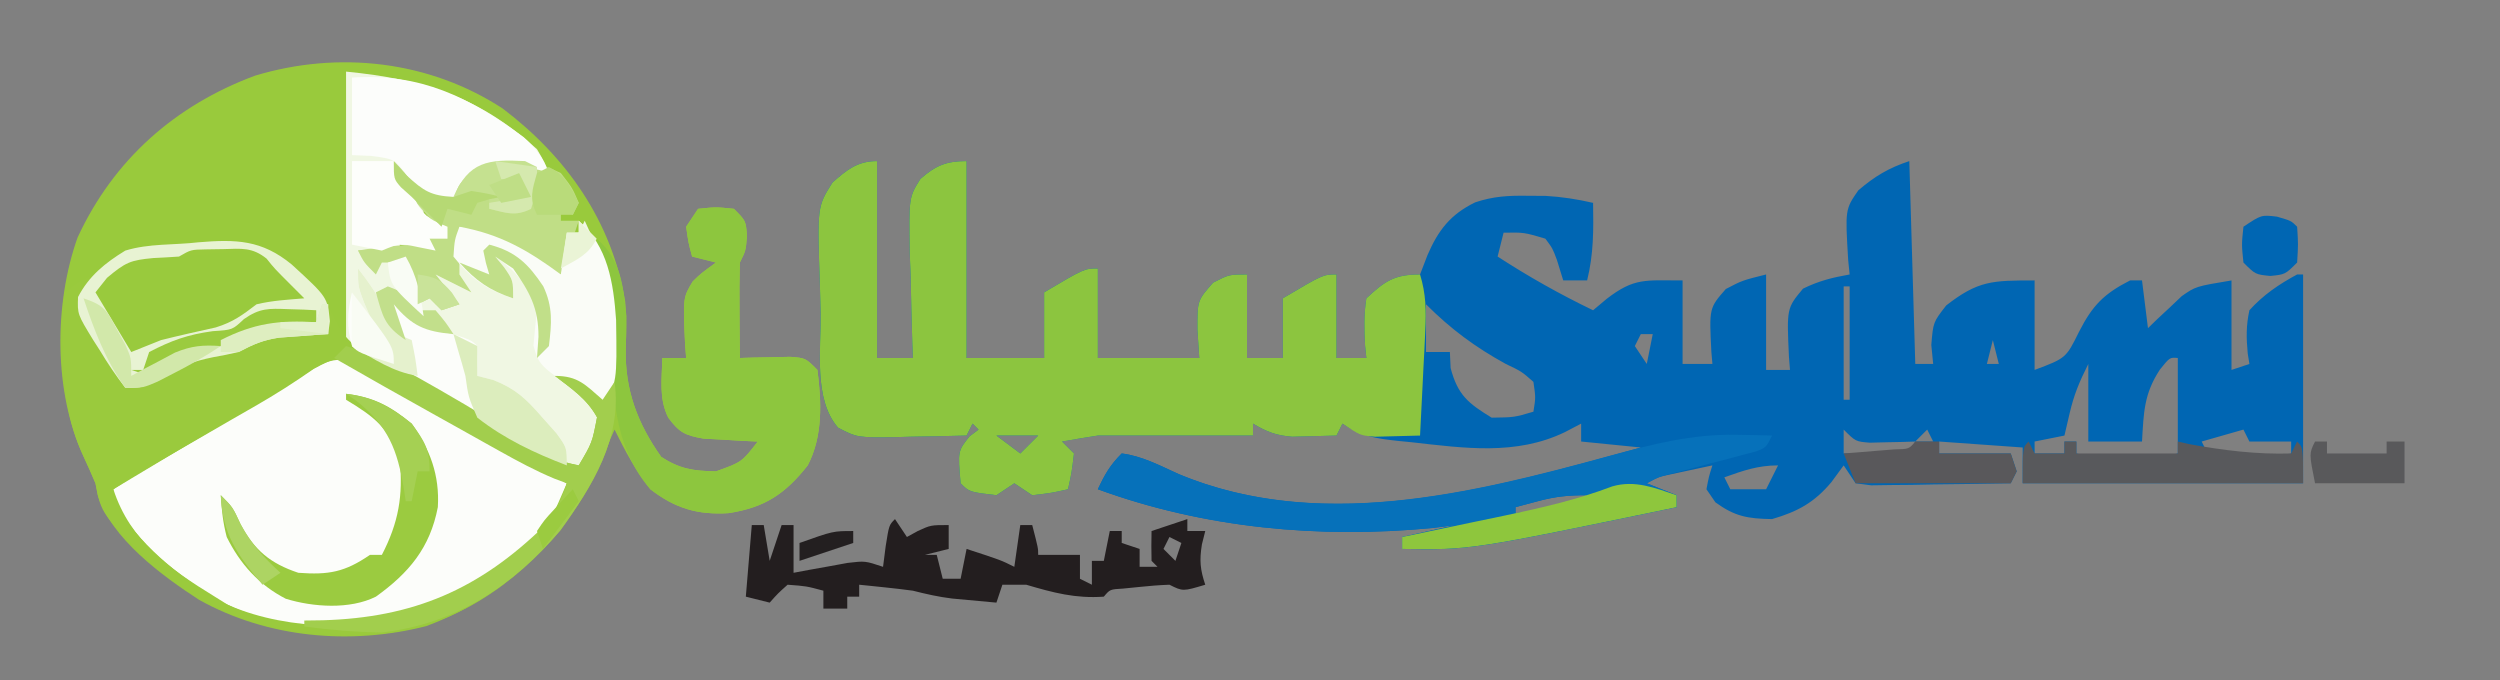 <?xml version="1.0" encoding="UTF-8"?>
<svg version="1.1" xmlns="http://www.w3.org/2000/svg" width="419" height="114">
<rect width="100%" height="100%" fill="#808080" stroke="none"/>
<path d="M0 0 C10.695 8.09 18.301 18.913 20.531 32.316 C20.767 35.011 20.716 37.61 20.625 40.312 C20.488 47.194 22.609 52.786 26.562 58.375 C29.689 60.429 32.023 60.748 35.75 60.812 C40.074 59.265 40.074 59.265 42.75 55.812 C41.919 55.775 41.087 55.738 40.23 55.699 C39.144 55.633 38.057 55.568 36.938 55.5 C35.319 55.413 35.319 55.413 33.668 55.324 C30.538 54.775 29.609 54.314 27.75 51.812 C26.143 48.598 26.693 45.376 26.75 41.812 C28.07 41.812 29.39 41.812 30.75 41.812 C30.692 41.076 30.634 40.34 30.574 39.582 C30.21 31.707 30.21 31.707 31.863 28.969 C33.25 27.625 33.25 27.625 35.75 25.812 C33.77 25.317 33.77 25.317 31.75 24.812 C31.125 22.5 31.125 22.5 30.75 19.812 C31.74 18.328 31.74 18.328 32.75 16.812 C35.75 16.5 35.75 16.5 38.75 16.812 C40.75 18.812 40.75 18.812 40.938 21.312 C40.75 23.812 40.75 23.812 39.75 25.812 C39.678 28.53 39.657 31.221 39.688 33.938 C39.692 34.692 39.697 35.446 39.701 36.223 C39.713 38.086 39.731 39.949 39.75 41.812 C40.906 41.778 40.906 41.778 42.086 41.742 C43.089 41.724 44.092 41.706 45.125 41.688 C46.123 41.664 47.12 41.641 48.148 41.617 C50.75 41.812 50.75 41.812 52.75 43.812 C53.45 49.18 53.686 54.915 51.125 59.812 C47.314 64.626 43.925 66.866 37.875 67.812 C32.662 68.134 28.884 67.018 24.75 63.812 C22.248 60.653 20.529 57.402 18.75 53.812 C18.349 54.707 17.948 55.602 17.535 56.523 C11.063 70.49 2.054 81.233 -12.812 86.75 C-25.535 89.996 -39.446 88.73 -50.887 82.34 C-57.039 78.354 -65.637 72.057 -67.871 64.793 C-67.996 64.139 -68.121 63.486 -68.25 62.812 C-68.889 61.3 -69.557 59.8 -70.25 58.312 C-75.263 47.55 -75.215 32.747 -71.25 21.625 C-65.225 8.599 -54.945 -0.497 -41.539 -5.496 C-27.477 -9.744 -12.286 -8.016 0 0 Z " fill="#99CA3C" transform="translate(84.25,18.188)"/>
<path d="M0 0 C0 10.89 0 21.78 0 33 C1.98 33 3.96 33 6 33 C5.969 32.178 5.937 31.356 5.905 30.509 C5.78 26.777 5.702 23.046 5.625 19.312 C5.575 18.019 5.524 16.725 5.473 15.393 C5.328 6.075 5.328 6.075 7.257 2.99 C9.818 0.745 11.598 0 15 0 C15 10.89 15 21.78 15 33 C19.29 33 23.58 33 28 33 C28 29.37 28 25.74 28 22 C34.75 18 34.75 18 37 18 C37 22.95 37 27.9 37 33 C42.61 33 48.22 33 54 33 C53.845 30.649 53.845 30.649 53.688 28.25 C53.674 23.37 53.674 23.37 56.312 20.375 C59 19 59 19 62 19 C62 23.62 62 28.24 62 33 C63.98 33 65.96 33 68 33 C68 29.7 68 26.4 68 23 C74.75 19 74.75 19 77 19 C77 23.62 77 28.24 77 33 C78.65 33 80.3 33 82 33 C81.896 31.987 81.896 31.987 81.789 30.953 C81.622 28.198 81.576 25.73 82 23 C85.118 20.09 86.723 19 91 19 C91.412 17.927 91.825 16.855 92.25 15.75 C94.052 11.583 96.092 8.925 100.258 6.906 C103.331 5.891 105.771 5.767 109 5.812 C110.011 5.819 111.021 5.825 112.062 5.832 C114.805 5.989 117.327 6.386 120 7 C120.077 11.516 120.102 15.591 119 20 C117.68 20 116.36 20 115 20 C114.649 18.866 114.299 17.731 113.938 16.562 C113.206 14.607 113.206 14.607 112 13 C108.411 11.938 108.411 11.938 105 12 C104.67 13.32 104.34 14.64 104 16 C109.189 19.367 114.427 22.313 120 25 C121.145 24.041 121.145 24.041 122.312 23.062 C126.932 19.517 128.734 20 135 20 C135 24.62 135 29.24 135 34 C136.65 34 138.3 34 140 34 C139.913 32.987 139.913 32.987 139.824 31.953 C139.453 24.622 139.453 24.622 142.25 21.438 C145 20 145 20 149 19 C149 24.28 149 29.56 149 35 C150.32 35 151.64 35 153 35 C152.913 33.879 152.913 33.879 152.824 32.734 C152.454 24.655 152.454 24.655 155.188 21.375 C157.871 20.063 160.085 19.519 163 19 C162.919 18.203 162.838 17.407 162.754 16.586 C162.247 8.087 162.247 8.087 164.453 4.902 C167.223 2.534 169.529 1.157 173 0 C173.33 11.22 173.66 22.44 174 34 C174.99 34 175.98 34 177 34 C176.897 32.948 176.794 31.896 176.688 30.812 C177 27 177 27 179.188 24.188 C184.542 20.023 186.897 20 194 20 C194 24.95 194 29.9 194 35 C199.261 33.021 199.261 33.021 201.438 28.625 C203.691 24.196 205.589 22.255 210 20 C210.66 20 211.32 20 212 20 C212.33 22.64 212.66 25.28 213 28 C213.508 27.506 214.016 27.013 214.539 26.504 C215.572 25.543 215.572 25.543 216.625 24.562 C217.298 23.924 217.971 23.286 218.664 22.629 C221 21 221 21 227 20 C227 24.95 227 29.9 227 35 C227.99 34.67 228.98 34.34 230 34 C229.907 33.42 229.814 32.84 229.719 32.242 C229.477 29.63 229.436 27.571 230 25 C232.331 22.418 234.946 20.646 238 19 C238.33 19 238.66 19 239 19 C239 30.55 239 42.1 239 54 C223.49 54 207.98 54 192 54 C192 52.02 192 50.04 192 48 C185.07 47.505 185.07 47.505 178 47 C178 47.66 178 48.32 178 49 C181.96 49 185.92 49 190 49 C190.33 49.99 190.66 50.98 191 52 C190.67 52.66 190.34 53.32 190 54 C185.708 54.087 181.417 54.14 177.125 54.188 C175.902 54.213 174.678 54.238 173.418 54.264 C171.668 54.278 171.668 54.278 169.883 54.293 C168.265 54.317 168.265 54.317 166.614 54.341 C165.32 54.172 165.32 54.172 164 54 C163.34 53.01 162.68 52.02 162 51 C161.319 51.928 160.639 52.856 159.938 53.812 C157.065 57.227 154.331 58.731 150 60 C145.933 59.931 143.798 59.579 140.5 57.188 C140.005 56.466 139.51 55.744 139 55 C139.406 52.863 139.406 52.863 140 51 C138.541 51.309 137.083 51.622 135.625 51.938 C134.813 52.112 134.001 52.286 133.164 52.465 C130.971 52.923 130.971 52.923 129 54 C130.65 54.66 132.3 55.32 134 56 C134 56.66 134 57.32 134 58 C99.395 65.188 99.395 65.188 88 65 C88 64.34 88 63.68 88 63 C90.97 62.34 93.94 61.68 97 61 C95.68 61.165 94.36 61.33 93 61.5 C74.107 63.297 54.887 61.538 37 55 C38.152 52.532 39.048 50.952 41 49 C44.407 49.426 47.398 51.032 50.5 52.438 C75.449 62.85 103.222 54.855 128 48 C124.7 47.67 121.4 47.34 118 47 C118 46.01 118 45.02 118 44 C117.093 44.474 116.185 44.949 115.25 45.438 C107.061 49.375 98.419 48.112 89.625 47.125 C88.832 47.046 88.039 46.968 87.223 46.887 C83.468 46.474 81.192 46.128 78 44 C77.505 44.99 77.505 44.99 77 46 C75.417 46.054 73.834 46.093 72.25 46.125 C70.927 46.16 70.927 46.16 69.578 46.195 C66.886 45.991 65.301 45.366 63 44 C63 44.66 63 45.32 63 46 C54.333 46 45.667 46 37 46 C34.997 46.314 32.996 46.645 31 47 C31.66 47.66 32.32 48.32 33 49 C32.625 52.125 32.625 52.125 32 55 C29.188 55.625 29.188 55.625 26 56 C25.01 55.34 24.02 54.68 23 54 C22.01 54.66 21.02 55.32 20 56 C15.459 55.459 15.459 55.459 14 54 C13.529 48.588 13.529 48.588 15.5 46.125 C15.995 45.754 16.49 45.383 17 45 C16.505 44.505 16.505 44.505 16 44 C15.67 44.66 15.34 45.32 15 46 C11.917 46.087 8.834 46.141 5.75 46.188 C4.877 46.213 4.005 46.238 3.105 46.264 C-3.351 46.338 -3.351 46.338 -6.547 44.676 C-10.671 39.92 -9.383 31.579 -9.46 25.577 C-9.487 23.989 -9.527 22.401 -9.583 20.814 C-10.038 7.643 -10.038 7.643 -7.477 3.588 C-5.068 1.462 -3.274 0 0 0 Z M162 21 C162 27.27 162 33.54 162 40 C162.33 40 162.66 40 163 40 C163 33.73 163 27.46 163 21 C162.67 21 162.34 21 162 21 Z M92 24 C92 26.64 92 29.28 92 32 C93.32 32 94.64 32 96 32 C96.062 33.33 96.062 33.33 96.125 34.688 C97.317 39.198 99.057 40.59 103 43 C106.787 42.949 106.787 42.949 110 42 C110.386 39.627 110.386 39.627 110 37 C108.018 35.256 108.018 35.256 105.375 34 C100.236 31.176 96.156 28.156 92 24 Z M128 29 C127.67 29.66 127.34 30.32 127 31 C127.99 32.485 127.99 32.485 129 34 C129.33 32.35 129.66 30.7 130 29 C129.34 29 128.68 29 128 29 Z M187 30 C186.67 31.32 186.34 32.64 186 34 C186.66 34 187.32 34 188 34 C187.67 32.68 187.34 31.36 187 30 Z M215 34.938 C212.304 39.066 212.292 42.109 212 47 C209.03 47 206.06 47 203 47 C203 42.71 203 38.42 203 34 C201.499 37.001 200.612 39.094 199.875 42.25 C199.586 43.487 199.298 44.725 199 46 C197.35 46.33 195.7 46.66 194 47 C194 47.66 194 48.32 194 49 C195.65 49 197.3 49 199 49 C199 48.34 199 47.68 199 47 C199.66 47 200.32 47 201 47 C201 47.66 201 48.32 201 49 C206.781 50.445 212.206 50.448 218 49 C218 43.72 218 38.44 218 33 C216.656 32.884 216.656 32.884 215 34.938 Z M162 45 C162 46.32 162 47.64 162 49 C165.63 49 169.26 49 173 49 C173.33 48.34 173.66 47.68 174 47 C173.301 47.023 172.603 47.046 171.883 47.07 C170.973 47.088 170.063 47.106 169.125 47.125 C168.22 47.148 167.315 47.171 166.383 47.195 C164 47 164 47 162 45 Z M20 46 C21.32 46.99 22.64 47.98 24 49 C24.99 48.01 25.98 47.02 27 46 C24.69 46 22.38 46 20 46 Z M176 45 C175.34 45.66 174.68 46.32 174 47 C174.99 47 175.98 47 177 47 C176.67 46.34 176.34 45.68 176 45 Z M229 45 C226.69 45.66 224.38 46.32 222 47 C222.33 47.66 222.66 48.32 223 49 C227.665 50.109 232.371 50.344 237 49 C237 48.34 237 47.68 237 47 C234.69 47 232.38 47 230 47 C229.67 46.34 229.34 45.68 229 45 Z M142 53 C142.33 53.66 142.66 54.32 143 55 C144.98 55 146.96 55 149 55 C149.66 53.68 150.32 52.36 151 51 C147.62 51 145.165 51.875 142 53 Z M110.75 57 C109.513 57.33 108.275 57.66 107 58 C107 58.33 107 58.66 107 59 C108.438 58.885 109.876 58.758 111.312 58.625 C112.113 58.555 112.914 58.486 113.738 58.414 C116.272 58.104 116.272 58.104 119 56 C115.801 56 113.746 56.201 110.75 57 Z " fill="#0066B3" transform="translate(147,27)"/>
<path d="M0 0 C0 10.89 0 21.78 0 33 C1.98 33 3.96 33 6 33 C5.969 32.178 5.937 31.356 5.905 30.509 C5.78 26.777 5.702 23.046 5.625 19.312 C5.575 18.019 5.524 16.725 5.473 15.393 C5.328 6.075 5.328 6.075 7.257 2.99 C9.818 0.745 11.598 0 15 0 C15 10.89 15 21.78 15 33 C19.29 33 23.58 33 28 33 C28 29.37 28 25.74 28 22 C34.75 18 34.75 18 37 18 C37 22.95 37 27.9 37 33 C42.61 33 48.22 33 54 33 C53.845 30.649 53.845 30.649 53.688 28.25 C53.674 23.37 53.674 23.37 56.312 20.375 C59 19 59 19 62 19 C62 23.62 62 28.24 62 33 C63.98 33 65.96 33 68 33 C68 29.7 68 26.4 68 23 C74.75 19 74.75 19 77 19 C77 23.62 77 28.24 77 33 C78.65 33 80.3 33 82 33 C81.896 31.987 81.896 31.987 81.789 30.953 C81.622 28.198 81.576 25.73 82 23 C85.118 20.09 86.723 19 91 19 C91.994 22.253 92.048 25.035 91.879 28.422 C91.831 29.447 91.782 30.471 91.732 31.527 C91.676 32.591 91.62 33.654 91.562 34.75 C91.51 35.829 91.458 36.908 91.404 38.02 C91.275 40.68 91.14 43.34 91 46 C89.396 46.054 87.792 46.093 86.188 46.125 C85.294 46.148 84.401 46.171 83.48 46.195 C81 46 81 46 78 44 C77.505 44.99 77.505 44.99 77 46 C75.417 46.054 73.834 46.093 72.25 46.125 C70.927 46.16 70.927 46.16 69.578 46.195 C66.886 45.991 65.301 45.366 63 44 C63 44.66 63 45.32 63 46 C54.333 46 45.667 46 37 46 C34.997 46.314 32.996 46.645 31 47 C31.66 47.66 32.32 48.32 33 49 C32.625 52.125 32.625 52.125 32 55 C29.188 55.625 29.188 55.625 26 56 C25.01 55.34 24.02 54.68 23 54 C22.01 54.66 21.02 55.32 20 56 C15.459 55.459 15.459 55.459 14 54 C13.529 48.588 13.529 48.588 15.5 46.125 C15.995 45.754 16.49 45.383 17 45 C16.505 44.505 16.505 44.505 16 44 C15.67 44.66 15.34 45.32 15 46 C11.917 46.087 8.834 46.141 5.75 46.188 C4.877 46.213 4.005 46.238 3.105 46.264 C-3.351 46.338 -3.351 46.338 -6.547 44.676 C-10.671 39.92 -9.383 31.579 -9.46 25.577 C-9.487 23.989 -9.527 22.401 -9.583 20.814 C-10.038 7.643 -10.038 7.643 -7.477 3.588 C-5.068 1.462 -3.274 0 0 0 Z M20 46 C21.32 46.99 22.64 47.98 24 49 C24.99 48.01 25.98 47.02 27 46 C24.69 46 22.38 46 20 46 Z " fill="#8CC53F" transform="translate(147,27)"/>
<path d="M0 0 C3.054 1.275 5.806 2.701 8.65 4.389 C9.673 4.992 10.695 5.594 11.749 6.215 C13.33 7.158 13.33 7.158 14.943 8.12 C17.032 9.356 19.122 10.592 21.212 11.827 C22.209 12.417 23.207 13.006 24.234 13.614 C28.164 15.911 32.136 18.126 36.13 20.307 C35.005 27.478 29.579 31.881 24.13 36.307 C20.913 38.365 17.699 39.958 14.13 41.307 C12.813 41.849 12.813 41.849 11.47 42.401 C0.972 45.25 -12.566 44.843 -22.292 39.924 C-29.486 35.411 -35.469 30.641 -39.87 23.307 C-39.87 22.647 -39.87 21.987 -39.87 21.307 C-37.874 19.962 -35.896 18.755 -33.807 17.569 C-33.183 17.206 -32.558 16.844 -31.914 16.47 C-29.903 15.304 -27.887 14.149 -25.87 12.995 C-23.887 11.851 -21.905 10.706 -19.925 9.559 C-18.644 8.819 -17.361 8.083 -16.077 7.35 C-12.704 5.418 -9.487 3.371 -6.307 1.139 C-2.87 -0.693 -2.87 -0.693 0 0 Z " fill="#FCFDFA" transform="translate(58.87,60.693)"/>
<path d="M0 0 C12.982 1.298 22.188 4.14 32 13 C33.309 15.25 33.309 15.25 34 17 C33.484 16.835 32.969 16.67 32.438 16.5 C28.219 15.635 24.476 15.184 20.625 17.312 C18.758 19.009 18.758 19.009 18 22 C14.179 21.469 11.938 20.503 9 18 C9.66 18.619 10.32 19.238 11 19.875 C13 22 13 22 13 24 C14.32 24.66 15.64 25.32 17 26 C17 26.66 17 27.32 17 28 C16.01 28 15.02 28 14 28 C14.33 28.66 14.66 29.32 15 30 C13.02 29.67 11.04 29.34 9 29 C9 29.33 9 29.66 9 30 C6.69 30 4.38 30 2 30 C4.572 31.619 5.677 32.044 8.75 31.625 C9.492 31.419 10.235 31.212 11 31 C11.248 31.949 11.495 32.898 11.75 33.875 C12.686 37.087 12.686 37.087 15.125 38.375 C15.744 38.581 16.363 38.788 17 39 C17 35.867 14.954 34.32 13 32 C15 33 17 34 19 35 C18.34 34.01 17.68 33.02 17 32 C17.875 28.812 17.875 28.812 19 26 C25.829 27.242 30.436 29.904 36 34 C36.33 31.69 36.66 29.38 37 27 C37.66 27 38.32 27 39 27 C39.33 26.34 39.66 25.68 40 25 C40.65 26.415 41.295 27.832 41.938 29.25 C42.477 30.433 42.477 30.433 43.027 31.641 C44.901 36.186 45.161 40.066 45.188 45 C45.202 46.217 45.216 47.434 45.23 48.688 C45.016 51.772 44.628 53.427 43 56 C40.69 54.35 38.38 52.7 36 51 C38.569 52.807 40.926 54.63 43 57 C43.173 61.316 41.822 63.81 39 67 C33.305 64.722 28.145 61.876 22.875 58.75 C15.343 54.299 7.715 50.154 0 46 C0 30.82 0 15.64 0 0 Z " fill="#F0F7E3" transform="translate(58,12)"/>
<path d="M0 0 C5.45 -0.436 9.199 -0.528 13.93 2.422 C17.78 5.824 20.963 8.782 23.09 13.512 C25.189 17.3 27.248 18.165 31.129 20.027 C38.675 23.769 45.827 28.024 52.988 32.454 C53.802 32.951 54.615 33.448 55.453 33.961 C56.175 34.408 56.896 34.854 57.639 35.314 C59.662 36.387 61.454 36.954 63.691 37.402 C65.939 33.597 65.939 33.597 66.754 29.34 C65.055 26.242 62.482 24.54 59.691 22.402 C63.6 22.402 64.807 23.908 67.691 26.402 C68.681 24.917 68.681 24.917 69.691 23.402 C71.004 32.776 65.939 40.912 60.609 48.281 C52.917 57.36 42.782 64.515 30.693 65.578 C16.124 66.48 4.049 64.187 -7.309 54.402 C-16.32 45.568 -16.32 45.568 -17.309 40.402 C-17.947 38.89 -18.616 37.39 -19.309 35.902 C-22.152 29.797 -22.573 24.512 -22.684 17.84 C-22.721 16.977 -22.758 16.114 -22.797 15.225 C-22.83 12.849 -22.807 10.726 -22.309 8.402 C-19.926 6.445 -19.926 6.445 -17.309 5.402 C-16.566 4.701 -15.824 4 -15.059 3.277 C-10.339 0.059 -5.523 0.672 0 0 Z M15.672 23.453 C14.976 23.868 14.281 24.282 13.564 24.71 C11.333 26.041 9.106 27.378 6.879 28.715 C5.389 29.605 3.899 30.495 2.408 31.385 C-1.5 33.719 -5.405 36.059 -9.309 38.402 C-10.287 38.989 -11.265 39.576 -12.272 40.18 C-12.944 40.584 -13.616 40.987 -14.309 41.402 C-11.479 50.147 -4.848 54.782 2.691 59.402 C3.395 59.842 4.099 60.281 4.824 60.734 C14.178 65.478 27.557 64.991 37.508 62.414 C40.386 61.251 43.014 59.968 45.691 58.402 C46.743 57.825 47.795 57.247 48.879 56.652 C57.554 49.991 57.554 49.991 61.691 40.402 C60.997 40.015 60.302 39.627 59.587 39.228 C56.371 37.433 53.156 35.637 49.941 33.84 C48.304 32.926 48.304 32.926 46.633 31.994 C40.047 28.311 33.517 24.555 27.046 20.672 C22.445 18.191 19.726 21.01 15.672 23.453 Z " fill="#9ACA3D" transform="translate(33.309,40.598)"/>
<path d="M0 0 C3 -0.312 3 -0.312 6 0 C8 2 8 2 8.188 4.5 C8 7 8 7 7 9 C6.928 11.718 6.907 14.409 6.938 17.125 C6.942 17.879 6.947 18.633 6.951 19.41 C6.963 21.273 6.981 23.137 7 25 C7.771 24.977 8.542 24.954 9.336 24.93 C10.339 24.912 11.342 24.894 12.375 24.875 C13.373 24.852 14.37 24.829 15.398 24.805 C18 25 18 25 20 27 C20.7 32.368 20.936 38.103 18.375 43 C14.564 47.813 11.175 50.054 5.125 51 C-0.106 51.323 -3.84 50.188 -8 47 C-13.689 40.413 -14.244 32.457 -14.5 24.125 C-14.775 17.554 -15.448 11.414 -17 5 C-12.88 8.522 -12.598 12.814 -12 18 C-12.013 19.834 -12.055 21.668 -12.125 23.5 C-12.262 30.381 -10.141 35.973 -6.188 41.562 C-3.061 43.617 -0.727 43.936 3 44 C7.324 42.452 7.324 42.452 10 39 C8.753 38.944 8.753 38.944 7.48 38.887 C6.394 38.821 5.307 38.755 4.188 38.688 C3.109 38.629 2.03 38.571 0.918 38.512 C-2.212 37.963 -3.141 37.501 -5 35 C-6.607 31.785 -6.057 28.564 -6 25 C-4.68 25 -3.36 25 -2 25 C-2.058 24.264 -2.116 23.528 -2.176 22.77 C-2.54 14.894 -2.54 14.894 -0.887 12.156 C0.5 10.812 0.5 10.812 3 9 C1.68 8.67 0.36 8.34 -1 8 C-1.625 5.688 -1.625 5.688 -2 3 C-1.34 2.01 -0.68 1.02 0 0 Z " fill="#8DC63E" transform="translate(117,35)"/>
<path d="M0 0 C1.688 0.027 1.688 0.027 3.41 0.055 C4.661 0.089 4.661 0.089 5.938 0.125 C4.938 2.125 4.938 2.125 3.203 2.795 C2.467 2.988 1.731 3.18 0.973 3.379 C0.173 3.594 -0.627 3.808 -1.451 4.029 C-2.713 4.355 -2.713 4.355 -4 4.688 C-5.655 5.125 -7.31 5.563 -8.965 6.004 C-9.702 6.195 -10.439 6.387 -11.199 6.584 C-13.131 7.084 -13.131 7.084 -15.062 8.125 C-13.412 8.785 -11.762 9.445 -10.062 10.125 C-10.062 10.785 -10.062 11.445 -10.062 12.125 C-44.667 19.313 -44.667 19.313 -56.062 19.125 C-56.062 18.465 -56.062 17.805 -56.062 17.125 C-53.093 16.465 -50.123 15.805 -47.062 15.125 C-49.042 15.373 -49.042 15.373 -51.062 15.625 C-69.955 17.422 -89.175 15.663 -107.062 9.125 C-105.911 6.657 -105.015 5.077 -103.062 3.125 C-99.656 3.551 -96.665 5.157 -93.562 6.562 C-70.315 16.265 -44.552 9.887 -21.305 3.527 C-14.122 1.586 -7.5 -0.158 0 0 Z M-33.312 11.125 C-34.55 11.455 -35.788 11.785 -37.062 12.125 C-37.062 12.455 -37.062 12.785 -37.062 13.125 C-35.624 13.01 -34.187 12.883 -32.75 12.75 C-31.949 12.68 -31.149 12.611 -30.324 12.539 C-27.79 12.229 -27.79 12.229 -25.062 10.125 C-28.261 10.125 -30.317 10.326 -33.312 11.125 Z " fill="#0671BA" transform="translate(291.062,72.875)"/>
<path d="M0 0 C0.66 0.99 1.32 1.98 2 3 C2.598 2.67 3.196 2.34 3.812 2 C6 1 6 1 9 1 C9 2.32 9 3.64 9 5 C7.68 5.33 6.36 5.66 5 6 C5.66 6 6.32 6 7 6 C7.495 7.98 7.495 7.98 8 10 C8.99 10 9.98 10 11 10 C11.33 8.35 11.66 6.7 12 5 C17.75 6.875 17.75 6.875 20 8 C20.33 5.69 20.66 3.38 21 1 C21.66 1 22.32 1 23 1 C24 4.875 24 4.875 24 6 C26.31 6 28.62 6 31 6 C31 7.32 31 8.64 31 10 C31.66 10.33 32.32 10.66 33 11 C33 9.68 33 8.36 33 7 C33.66 7 34.32 7 35 7 C35.33 5.35 35.66 3.7 36 2 C36.66 2 37.32 2 38 2 C38 2.66 38 3.32 38 4 C38.99 4.33 39.98 4.66 41 5 C41 5.99 41 6.98 41 8 C41.99 8 42.98 8 44 8 C43.505 7.505 43.505 7.505 43 7 C42.959 5.334 42.957 3.666 43 2 C44.98 1.34 46.96 0.68 49 0 C49 0.66 49 1.32 49 2 C49.99 2 50.98 2 52 2 C51.722 3.114 51.722 3.114 51.438 4.25 C51.008 6.95 51.149 8.446 52 11 C48.25 12.125 48.25 12.125 46 11 C44.309 11.062 42.62 11.196 40.938 11.375 C39.59 11.51 39.59 11.51 38.215 11.648 C36.032 11.773 36.032 11.773 35 13 C30.267 13.338 26.515 12.338 22 11 C20.68 11 19.36 11 18 11 C17.67 11.99 17.34 12.98 17 14 C15.416 13.858 13.833 13.711 12.25 13.562 C10.927 13.441 10.927 13.441 9.578 13.316 C7.298 13.037 5.22 12.564 3 12 C1.42 11.788 -0.164 11.601 -1.75 11.438 C-2.549 11.354 -3.348 11.27 -4.172 11.184 C-4.775 11.123 -5.378 11.062 -6 11 C-6 11.66 -6 12.32 -6 13 C-6.66 13 -7.32 13 -8 13 C-8 13.66 -8 14.32 -8 15 C-9.32 15 -10.64 15 -12 15 C-12 14.01 -12 13.02 -12 12 C-14.851 11.233 -14.851 11.233 -18 11 C-19.625 12.458 -19.625 12.458 -21 14 C-22.32 13.67 -23.64 13.34 -25 13 C-24.67 9.04 -24.34 5.08 -24 1 C-23.34 1 -22.68 1 -22 1 C-21.67 2.98 -21.34 4.96 -21 7 C-20.67 6.01 -20.34 5.02 -20 4 C-19.67 3.01 -19.34 2.02 -19 1 C-18.34 1 -17.68 1 -17 1 C-17 3.64 -17 6.28 -17 9 C-15.753 8.766 -15.753 8.766 -14.48 8.527 C-12.85 8.235 -12.85 8.235 -11.188 7.938 C-10.109 7.74 -9.03 7.543 -7.918 7.34 C-5 7 -5 7 -2 8 C-1.856 6.866 -1.711 5.731 -1.562 4.562 C-1 1 -1 1 0 0 Z M46 3 C45.67 3.66 45.34 4.32 45 5 C45.66 5.66 46.32 6.32 47 7 C47.33 6.01 47.66 5.02 48 4 C47.34 3.67 46.68 3.34 46 3 Z M14 9 C15 11 15 11 15 11 Z " fill="#231E1F" transform="translate(150,87)"/>
<path d="M0 0 C0.722 0.784 1.444 1.567 2.188 2.375 C4.833 4.844 6.604 5.933 10 7 C10.082 6.402 10.165 5.804 10.25 5.188 C11.261 2.238 12.244 1.45 15 0 C19.755 -0.44 23.673 -0.065 28 2 C29.938 4.5 29.938 4.5 31 7 C30.67 7.66 30.34 8.32 30 9 C29.34 8.67 28.68 8.34 28 8 C28 8.66 28 9.32 28 10 C28.99 10 29.98 10 31 10 C30.01 12.97 29.02 15.94 28 19 C25.022 17.949 22.688 16.788 20.062 15 C17.066 13.043 14.423 11.978 11 11 C11 11.949 11 12.898 11 13.875 C11 15.583 11 17.292 11 19 C11.66 19.99 12.32 20.98 13 22 C11 21 9 20 7 19 C8.32 20.65 9.64 22.3 11 24 C10.01 24.33 9.02 24.66 8 25 C7.34 24.34 6.68 23.68 6 23 C5.34 23.33 4.68 23.66 4 24 C3.34 21.69 2.68 19.38 2 17 C0.68 17 -0.64 17 -2 17 C-2.33 17.66 -2.66 18.32 -3 19 C-5 17 -5 17 -6 15 C-1.91 14.273 1.851 14 6 14 C5.01 13.01 4.02 12.02 3 11 C4.98 11.66 6.96 12.32 9 13 C7.876 11.708 6.751 10.416 5.625 9.125 C4.999 8.406 4.372 7.686 3.727 6.945 C2.526 5.592 1.279 4.279 0 3 C0 2.01 0 1.02 0 0 Z " fill="#C0DE86" transform="translate(66,27)"/>
<path d="M0 0 C11.533 -0.756 19.602 3.254 28.785 10 C30.924 11.932 31.952 13.347 33 16 C32.484 15.835 31.969 15.67 31.438 15.5 C27.219 14.635 23.476 14.184 19.625 16.312 C17.758 18.009 17.758 18.009 17 21 C14.812 20.875 14.812 20.875 12 20 C11.216 19.01 10.432 18.02 9.625 17 C7.218 13.658 7.218 13.658 3.188 13.125 C1.61 13.063 1.61 13.063 0 13 C0 8.71 0 4.42 0 0 Z " fill="#FCFDFB" transform="translate(59,13)"/>
<path d="M0 0 C4.893 4.318 5.811 10.336 6.258 16.629 C6.411 27.101 6.411 27.101 4 31 C-6.556 24.557 -6.556 24.557 -7.59 20.934 C-7.439 18.952 -7.219 16.975 -7 15 C-8.484 11.024 -10.435 8.377 -14 6 C-13.505 6.598 -13.01 7.196 -12.5 7.812 C-11 10 -11 10 -11 13 C-15.421 11.61 -18.119 9.644 -21 6 C-20.812 3.188 -20.812 3.188 -20 1 C-13.171 2.242 -8.564 4.904 -3 9 C-2.67 6.69 -2.34 4.38 -2 2 C-1.34 2 -0.68 2 0 2 C0 1.34 0 0.68 0 0 Z " fill="#FAFCF7" transform="translate(97,37)"/>
<path d="M0 0 C3.149 1.921 5.635 4.174 8 7 C8 7.33 8 7.66 8 8 C7.301 8.121 6.603 8.242 5.883 8.367 C4.973 8.535 4.063 8.702 3.125 8.875 C1.768 9.119 1.768 9.119 0.383 9.367 C-2.165 9.83 -2.165 9.83 -4 12 C-5.919 12.567 -7.861 13.057 -9.812 13.5 C-13.806 14.413 -17.153 15.461 -21 17 C-22.98 13.37 -24.96 9.74 -27 6 C-23.147 2.147 -20.216 1.483 -14.988 1.176 C-0.577 -0.098 -0.577 -0.098 0 0 Z " fill="#99CA3D" transform="translate(43,42)"/>
<path d="M0 0 C6.268 -0.514 10.571 -0.408 15.598 3.729 C21.578 9.21 21.578 9.21 21.988 13.227 C21.845 14.3 21.845 14.3 21.699 15.395 C20.952 15.444 20.204 15.492 19.434 15.543 C17.956 15.655 17.956 15.655 16.449 15.77 C15.475 15.839 14.5 15.909 13.496 15.98 C10.756 16.386 9.112 17.111 6.699 18.395 C5.271 18.727 3.832 19.018 2.387 19.27 C-0.85 19.931 -3.346 20.813 -6.176 22.52 C-9.301 24.395 -9.301 24.395 -12.301 24.395 C-13.888 22.33 -15.22 20.364 -16.551 18.145 C-16.927 17.558 -17.304 16.971 -17.691 16.367 C-20.324 12.06 -20.324 12.06 -20.223 9.172 C-18.393 5.644 -15.66 3.446 -12.301 1.395 C-8.297 0.166 -4.134 0.494 0 0 Z M-3.301 2.395 C-4.737 2.496 -6.175 2.577 -7.613 2.645 C-11.456 3.01 -12.224 3.331 -15.363 5.957 C-16.003 6.761 -16.642 7.566 -17.301 8.395 C-15.321 11.695 -13.341 14.995 -11.301 18.395 C-9.651 17.735 -8.001 17.075 -6.301 16.395 C-3.258 15.631 -0.204 14.949 2.859 14.273 C5.753 13.378 7.324 12.207 9.699 10.395 C12.38 9.754 14.938 9.625 17.699 9.395 C16.936 8.631 16.173 7.868 15.387 7.082 C12.699 4.395 12.699 4.395 11.379 2.742 C8.969 0.809 7.181 1.063 4.137 1.145 C3.166 1.16 2.195 1.175 1.195 1.191 C-1.299 1.238 -1.299 1.238 -3.301 2.395 Z " fill="#E8F3D3" transform="translate(33.301,40.605)"/>
<path d="M0 0 C2.765 3.457 4.849 7.143 7 11 C6.34 9.02 5.68 7.04 5 5 C8 6 8 6 10 9 C12.147 9.972 12.147 9.972 14.562 10.625 C18.923 11.923 18.923 11.923 20 13 C20.041 14.666 20.043 16.334 20 18 C20.889 18.228 21.779 18.456 22.695 18.691 C26.501 20.198 28.201 21.872 30.875 24.938 C32.047 26.25 32.047 26.25 33.242 27.59 C35 30 35 30 35 33 C29.056 30.923 23.79 27.5 18.395 24.309 C14.67 22.112 10.971 19.939 7.086 18.035 C1.486 15.195 1.486 15.195 -1 13 C-1.958 9.785 -1.792 7.235 -1 4 C-0.01 5.32 0.98 6.64 2 8 C1.67 7.237 1.34 6.474 1 5.688 C0 3 0 3 0 0 Z " fill="#FCFDFA" transform="translate(60,45)"/>
<path d="M0 0 C4.95 1.454 9.124 3.569 13.562 6.125 C14.256 6.519 14.95 6.913 15.665 7.318 C21.318 10.549 26.844 13.961 32.328 17.469 C34.643 18.795 36.396 19.554 39 20 C41.248 16.194 41.248 16.194 42.062 11.938 C40.364 8.84 37.791 7.138 35 5 C38.908 5 40.116 6.506 43 9 C43.66 8.01 44.32 7.02 45 6 C46.312 15.374 41.248 23.509 35.918 30.879 C28.016 40.204 18.303 46.611 6 48 C1.62 47.939 -2.66 47.581 -7 47 C-7 46.67 -7 46.34 -7 46 C-5.476 45.979 -5.476 45.979 -3.922 45.957 C11.296 45.517 22.278 40.808 33.266 30.098 C35.139 27.832 36.056 25.769 37 23 C36.302 22.739 35.604 22.478 34.884 22.208 C31.734 20.889 28.833 19.33 25.852 17.664 C25.276 17.343 24.7 17.023 24.107 16.692 C22.278 15.673 20.452 14.649 18.625 13.625 C17.406 12.945 16.188 12.265 14.969 11.586 C9.295 8.421 3.632 5.239 -2 2 C-1.34 1.34 -0.68 0.68 0 0 Z " fill="#A2CE4D" transform="translate(58,58)"/>
<path d="M0 0 C4.569 0.537 7.465 2.067 11 5 C14.093 9.293 15.696 13.679 15.383 18.988 C14.084 25.816 10.517 30.042 5 34 C0.64 36.18 -5.522 35.763 -10.105 34.352 C-14.633 32.013 -17.765 28.508 -20 24 C-20.631 21.596 -20.847 19.499 -21 17 C-19 19 -19 19 -17.688 21.875 C-15.33 26.241 -12.692 28.436 -8 30 C-2.897 30.378 -0.208 29.885 4 27 C4.66 27 5.32 27 6 27 C8.824 21.54 9.564 17.096 9 11 C7.217 5.749 4.685 3.811 0 1 C0 0.67 0 0.34 0 0 Z " fill="#9BCB40" transform="translate(58,66)"/>
<path d="M0 0 C0.33 0.66 0.66 1.32 1 2 C2.65 2 4.3 2 6 2 C6 1.34 6 0.68 6 0 C6.66 0 7.32 0 8 0 C8 0.66 8 1.32 8 2 C13.61 2 19.22 2 25 2 C25 1.34 25 0.68 25 0 C25.639 0.144 26.279 0.289 26.938 0.438 C32.574 1.473 38.261 2.185 44 2 C44.33 1.34 44.66 0.68 45 0 C46 1 46 1 46 7 C30.49 7 14.98 7 -1 7 C-1 1 -1 1 0 0 Z " fill="#58595C" transform="translate(340,74)"/>
<path d="M0 0 C2.31 0 4.62 0 7 0 C8.856 2.304 9.781 4.489 10.938 7.188 C12.268 9.456 13.597 10.039 16 11 C16 11.66 16 12.32 16 13 C15.01 13 14.02 13 13 13 C13.33 13.66 13.66 14.32 14 15 C12.608 14.722 12.608 14.722 11.188 14.438 C7.987 13.759 7.987 13.759 5 15 C3.35 14.67 1.7 14.34 0 14 C0 9.38 0 4.76 0 0 Z " fill="#FDFEFB" transform="translate(59,27)"/>
<path d="M0 0 C0 0.66 0 1.32 0 2 C-34.605 9.188 -34.605 9.188 -46 9 C-46 8.34 -46 7.68 -46 7 C-44.798 6.751 -44.798 6.751 -43.573 6.497 C-40.558 5.869 -37.544 5.237 -34.531 4.601 C-32.603 4.196 -30.674 3.796 -28.744 3.396 C-22.609 2.099 -16.656 0.75 -10.786 -1.48 C-6.961 -2.593 -3.631 -1.21 0 0 Z " fill="#8EC63D" transform="translate(281,83)"/>
<path d="M0 0 C1.32 0 2.64 0 4 0 C4 0.66 4 1.32 4 2 C7.96 2 11.92 2 16 2 C16.33 2.99 16.66 3.98 17 5 C16.67 5.66 16.34 6.32 16 7 C7.42 7 -1.16 7 -10 7 C-10.66 5.35 -11.32 3.7 -12 2 C-11.218 1.939 -10.435 1.879 -9.629 1.816 C-8.617 1.733 -7.605 1.649 -6.562 1.562 C-5.553 1.481 -4.544 1.4 -3.504 1.316 C-1.064 1.268 -1.064 1.268 0 0 Z " fill="#59585B" transform="translate(321,74)"/>
<path d="M0 0 C1.98 0.99 1.98 0.99 4 2 C4 3.65 4 5.3 4 7 C5.334 7.342 5.334 7.342 6.695 7.691 C10.501 9.198 12.201 10.872 14.875 13.938 C15.656 14.813 16.437 15.688 17.242 16.59 C19 19 19 19 19 22 C13.62 19.943 8.556 17.566 4 14 C2.5 10.562 2.5 10.562 2 7 C1.645 5.682 1.27 4.369 0.875 3.062 C0.586 2.052 0.297 1.041 0 0 Z " fill="#DCEDBD" transform="translate(76,56)"/>
<path d="M0 0 C0.66 0 1.32 0 2 0 C2 0.66 2 1.32 2 2 C5.3 2 8.6 2 12 2 C12 1.34 12 0.68 12 0 C12.99 0 13.98 0 15 0 C15 2.31 15 4.62 15 7 C10.05 7 5.1 7 0 7 C-1 2 -1 2 0 0 Z " fill="#59595B" transform="translate(388,74)"/>
<path d="M0 0 C0.66 0.33 1.32 0.66 2 1 C2 1.66 2 2.32 2 3 C2.66 3.33 3.32 3.66 4 4 C3.34 4 2.68 4 2 4 C1.876 4.639 1.752 5.279 1.625 5.938 C1.419 6.618 1.212 7.299 1 8 C-1.667 9.333 -3.167 8.671 -6 8 C-6 7.34 -6 6.68 -6 6 C-7.98 6 -9.96 6 -12 6 C-9.42 0.047 -6.189 -0.338 0 0 Z " fill="#C5E190" transform="translate(88,27)"/>
<path d="M0 0 C1.959 2.449 3.557 4.947 5.062 7.688 C6.616 11.036 6.616 11.036 9 12 C9.625 15.062 9.625 15.062 10 18 C5.806 17.329 2.597 15.144 -1 13 C-1 10.03 -1 7.06 -1 4 C-0.01 5.32 0.98 6.64 2 8 C1.67 7.237 1.34 6.474 1 5.688 C0 3 0 3 0 0 Z " fill="#E5F1CD" transform="translate(60,45)"/>
<path d="M0 0 C2.375 0.688 2.375 0.688 3.375 1.688 C3.562 4.625 3.562 4.625 3.375 7.688 C1.375 9.688 1.375 9.688 -1.125 9.938 C-3.625 9.688 -3.625 9.688 -5.625 7.688 C-5.938 4.688 -5.938 4.688 -5.625 1.688 C-2.625 -0.312 -2.625 -0.312 0 0 Z " fill="#0066B3" transform="translate(381.625,36.312)"/>
<path d="M0 0 C1.338 0.041 1.338 0.041 2.703 0.082 C3.379 0.117 4.054 0.152 4.75 0.188 C4.75 0.848 4.75 1.508 4.75 2.188 C4.182 2.225 3.613 2.262 3.027 2.301 C-2.313 2.755 -6.344 3.91 -11.25 6.188 C-13.568 6.977 -15.896 7.718 -18.234 8.441 C-20.516 9.197 -20.516 9.197 -23.25 11.188 C-24.24 10.857 -25.23 10.527 -26.25 10.188 C-25.59 10.188 -24.93 10.188 -24.25 10.188 C-23.92 9.197 -23.59 8.207 -23.25 7.188 C-19.506 5.241 -16.758 4.256 -12.562 3.688 C-9.286 3.478 -9.286 3.478 -7.371 1.668 C-4.716 -0.185 -3.198 -0.126 0 0 Z " fill="#9BCB3F" transform="translate(48.25,51.812)"/>
<path d="M0 0 C4.461 1.147 6.58 3.276 9.055 6.988 C10.701 10.492 10.453 13.18 10 17 C9.34 17.66 8.68 18.32 8 19 C8.082 17.824 8.165 16.649 8.25 15.438 C8.259 10.582 6.765 7.95 4 4 C3.01 3.34 2.02 2.68 1 2 C1.495 2.598 1.99 3.196 2.5 3.812 C4 6 4 6 4 9 C0.063 7.688 -2.227 6.081 -5 3 C-2.525 3.99 -2.525 3.99 0 5 C-0.278 4.041 -0.278 4.041 -0.562 3.062 C-0.707 2.382 -0.851 1.701 -1 1 C-0.67 0.67 -0.34 0.34 0 0 Z " fill="#C1DF89" transform="translate(82,41)"/>
<path d="M0 0 C3.642 1.214 3.917 2.09 5.688 5.375 C6.343 6.562 6.343 6.562 7.012 7.773 C8 10 8 10 8 13 C8.664 12.639 9.328 12.278 10.012 11.906 C10.895 11.442 11.778 10.978 12.688 10.5 C13.558 10.036 14.428 9.572 15.324 9.094 C18.118 7.952 20.016 7.785 23 8 C20.376 9.749 17.805 11.197 15 12.625 C14.134 13.071 13.268 13.517 12.375 13.977 C10 15 10 15 7 15 C3.74 10.517 1.744 5.232 0 0 Z " fill="#D2E8AA" transform="translate(14,50)"/>
<path d="M0 0 C4.538 0.534 7.418 2.197 11 5 C13.187 7.989 14 9.279 14 13 C13.34 13 12.68 13 12 13 C11.67 14.65 11.34 16.3 11 18 C10.67 18 10.34 18 10 18 C9.902 17.336 9.804 16.672 9.703 15.988 C8.578 9.344 7.125 5.518 1.75 1.188 C1.173 0.796 0.595 0.404 0 0 Z " fill="#A5D053" transform="translate(58,66)"/>
<path d="M0 0 C0.33 0 0.66 0 1 0 C1 1.65 1 3.3 1 5 C0.252 5.049 -0.495 5.098 -1.266 5.148 C-2.25 5.223 -3.235 5.298 -4.25 5.375 C-5.225 5.445 -6.199 5.514 -7.203 5.586 C-9.925 5.989 -11.598 6.738 -14 8 C-14.99 8 -15.98 8 -17 8 C-17 7.34 -17 6.68 -17 6 C-11.448 3.165 -7.199 2.62 -1 3 C-0.67 2.01 -0.34 1.02 0 0 Z " fill="#DEEEC0" transform="translate(54,51)"/>
<path d="M0 0 C0.722 0.804 1.444 1.609 2.188 2.438 C5.048 5.044 6.22 5.801 10 6 C10.99 5.67 11.98 5.34 13 5 C15.688 5.438 15.688 5.438 18 6 C17.361 6.124 16.721 6.247 16.062 6.375 C15.382 6.581 14.701 6.787 14 7 C13.67 7.66 13.34 8.32 13 9 C11.68 8.67 10.36 8.34 9 8 C8.67 8.99 8.34 9.98 8 11 C6.333 9.333 4.667 7.667 3 6 C2.402 5.464 1.804 4.928 1.188 4.375 C0 3 0 3 0 0 Z " fill="#B6D974" transform="translate(66,27)"/>
<path d="M0 0 C7 9.1 7 9.1 7 12 C1.125 10.125 1.125 10.125 0 9 C-0.072 7.481 -0.084 5.958 -0.062 4.438 C-0.053 3.611 -0.044 2.785 -0.035 1.934 C-0.024 1.296 -0.012 0.657 0 0 Z " fill="#F9FCF4" transform="translate(59,49)"/>
<path d="M0 0 C3.736 1.472 3.736 1.472 5 4 C5.99 4 6.98 4 8 4 C9.688 6 9.688 6 11 8 C6.248 7.568 4.08 6.672 1 3 C1.66 4.98 2.32 6.96 3 9 C-0.607 6.596 -0.855 5.053 -2 1 C-1.34 0.67 -0.68 0.34 0 0 Z " fill="#C2DF8B" transform="translate(65,48)"/>
<path d="M0 0 C2 2 2 2 3.312 4.812 C5.117 8.22 7.176 10.405 10 13 C9.01 13.66 8.02 14.32 7 15 C2.812 10.069 0.273 6.553 0 0 Z " fill="#ADD463" transform="translate(37,83)"/>
<path d="M0 0 C2.31 0.33 4.62 0.66 7 1 C7 1.66 7 2.32 7 3 C7.66 3.33 8.32 3.66 9 4 C8.34 4 7.68 4 7 4 C6.876 4.639 6.753 5.279 6.625 5.938 C6.419 6.618 6.213 7.299 6 8 C3.333 9.333 1.833 8.671 -1 8 C-1 7.67 -1 7.34 -1 7 C0.98 6.67 2.96 6.34 5 6 C4.67 5.01 4.34 4.02 4 3 C3.01 3 2.02 3 1 3 C0.67 2.01 0.34 1.02 0 0 Z " fill="#D5E9AE" transform="translate(83,27)"/>
<path d="M0 0 C2.796 1.398 3.598 3.263 5 6 C4.67 6.66 4.34 7.32 4 8 C2.02 8 0.04 8 -2 8 C-3.349 5.302 -2.803 3.848 -2 1 C-1.34 0.67 -0.68 0.34 0 0 Z " fill="#B9DB7A" transform="translate(92,28)"/>
<path d="M0 0 C1.884 3.265 2.493 6.281 3 10 C-2.571 4.857 -2.571 4.857 -3 1 C-2.01 0.67 -1.02 0.34 0 0 Z " fill="#F9FCF5" transform="translate(68,43)"/>
<path d="M0 0 C2.886 0.398 3.822 0.79 5.75 3.062 C6.162 3.702 6.575 4.341 7 5 C6.01 5.33 5.02 5.66 4 6 C3.34 5.34 2.68 4.68 2 4 C1.01 4.495 1.01 4.495 0 5 C0 3.35 0 1.7 0 0 Z " fill="#C9E399" transform="translate(70,46)"/>
<path d="M0 0 C0 0.66 0 1.32 0 2 C-4.455 3.485 -4.455 3.485 -9 5 C-9 4.01 -9 3.02 -9 2 C-3.375 0 -3.375 0 0 0 Z " fill="#231F20" transform="translate(143,89)"/>
<path d="M0 0 C0.33 0.66 0.66 1.32 1 2 C-0.98 4.64 -2.96 7.28 -5 10 C-5.33 9.01 -5.66 8.02 -6 7 C-4.785 5.176 -4.785 5.176 -3.062 3.312 C-2.497 2.69 -1.931 2.067 -1.348 1.426 C-0.903 0.955 -0.458 0.485 0 0 Z " fill="#9BCB40" transform="translate(96,82)"/>
<path d="M0 0 C0.66 1.32 1.32 2.64 2 4 C0.35 4.33 -1.3 4.66 -3 5 C-3.66 4.01 -4.32 3.02 -5 2 C-3.35 1.34 -1.7 0.68 0 0 Z " fill="#BFDE86" transform="translate(87,29)"/>
<path d="M0 0 C0.99 0.99 1.98 1.98 3 3 C1.623 5.754 -0.367 6.515 -3 8 C-2.67 6.02 -2.34 4.04 -2 2 C-1.34 2 -0.68 2 0 2 C0 1.34 0 0.68 0 0 Z " fill="#EAF4D6" transform="translate(97,37)"/>
<path d="M0 0 C0.33 0 0.66 0 1 0 C1 1.65 1 3.3 1 5 C-1.64 4.67 -4.28 4.34 -7 4 C-7 3.67 -7 3.34 -7 3 C-5.02 3 -3.04 3 -1 3 C-0.67 2.01 -0.34 1.02 0 0 Z " fill="#E4F1CD" transform="translate(54,51)"/>
</svg>
